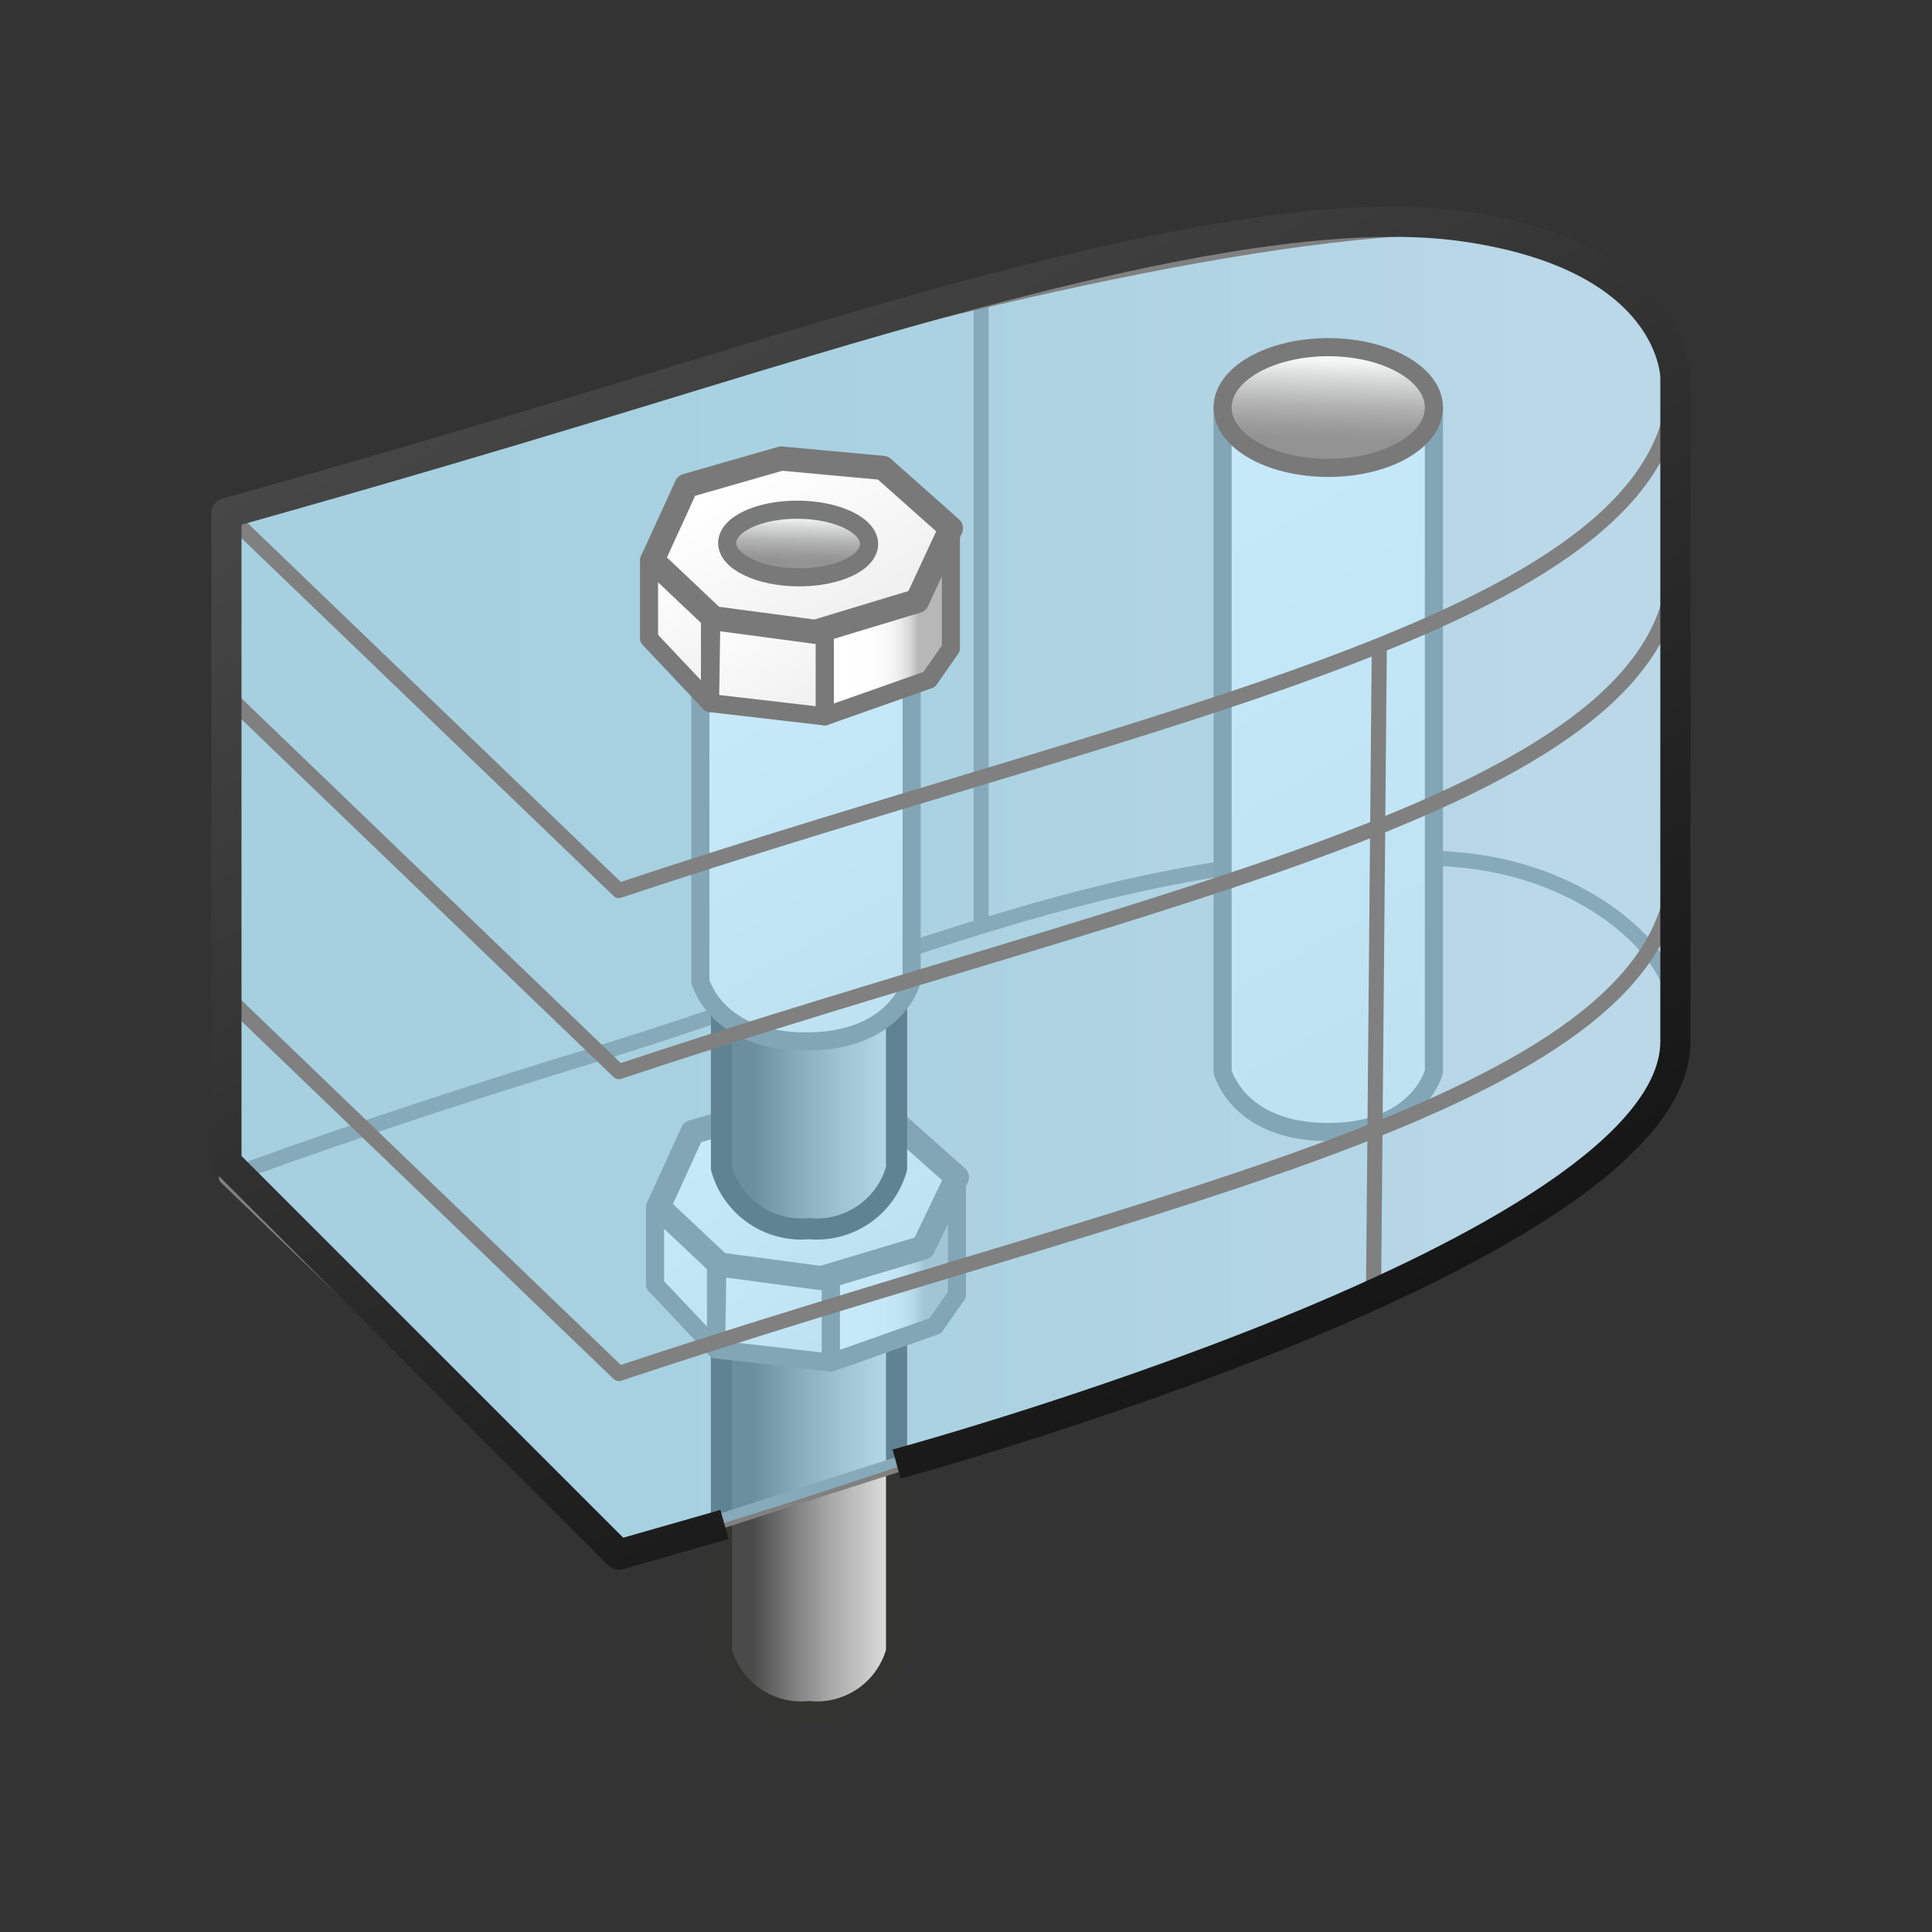 <svg id="CATIA___G13_TG1_-_Tooling_Design" data-name="CATIA _ (G13) TG1 - Tooling Design" xmlns="http://www.w3.org/2000/svg" xmlns:xlink="http://www.w3.org/1999/xlink" viewBox="0 0 64 64"><rect x="0" y="0" width="64" height="64" fill="#333333" stroke="none"/><defs><style>.cls-1{fill:url(#linear-gradient);}.cls-2,.cls-9{stroke:#333332;stroke-width:0.7px;}.cls-10,.cls-12,.cls-13,.cls-14,.cls-15,.cls-16,.cls-17,.cls-2,.cls-4,.cls-5,.cls-6,.cls-7,.cls-8,.cls-9{stroke-linecap:round;}.cls-10,.cls-12,.cls-13,.cls-14,.cls-15,.cls-16,.cls-17,.cls-18,.cls-2,.cls-3,.cls-4,.cls-5,.cls-6,.cls-7,.cls-8,.cls-9{stroke-linejoin:round;}.cls-2{fill:url(#linear-gradient-2);}.cls-18,.cls-3{fill:none;}.cls-3{stroke:gray;stroke-width:0.5px;}.cls-10,.cls-12,.cls-13,.cls-14,.cls-15,.cls-16,.cls-17,.cls-4,.cls-5,.cls-6,.cls-7,.cls-8{stroke:#797979;}.cls-10,.cls-12,.cls-13,.cls-14,.cls-16,.cls-17,.cls-4,.cls-5,.cls-6,.cls-8{stroke-width:0.6px;}.cls-4{fill:url(#linear-gradient-3);}.cls-5{fill:url(#linear-gradient-4);}.cls-6{fill:url(#linear-gradient-5);}.cls-15,.cls-7{stroke-width:0.8px;}.cls-7{fill:url(#linear-gradient-6);}.cls-8{fill:url(#linear-gradient-7);}.cls-9{fill:url(#linear-gradient-8);}.cls-10{fill:url(#linear-gradient-9);}.cls-11{fill:#8cd5f4;fill-opacity:0.5;}.cls-12{fill:url(#linear-gradient-10);}.cls-13{fill:url(#linear-gradient-11);}.cls-14{fill:url(#linear-gradient-12);}.cls-15{fill:url(#linear-gradient-13);}.cls-16{fill:url(#linear-gradient-14);}.cls-17{fill:url(#linear-gradient-15);}.cls-18{stroke:url(#linear-gradient-16);}</style><linearGradient id="linear-gradient" x1="12.47" y1="29.42" x2="51.76" y2="29.42" gradientUnits="userSpaceOnUse"><stop offset="0" stop-color="#c0cccc"/><stop offset="0.31" stop-color="#c4cece"/><stop offset="0.62" stop-color="#d1d3d3"/><stop offset="0.94" stop-color="#e5dbdb"/><stop offset="1" stop-color="#eadddd"/></linearGradient><linearGradient id="linear-gradient-2" x1="29.5" y1="49.7" x2="24.62" y2="49.7" gradientUnits="userSpaceOnUse"><stop offset="0" stop-color="#dedede"/><stop offset="0.39" stop-color="#ababab"/><stop offset="0.59" stop-color="#8b8b8b"/><stop offset="0.94" stop-color="#4a4a4a"/></linearGradient><linearGradient id="linear-gradient-3" x1="27.95" y1="42.11" x2="31.37" y2="42.11" gradientUnits="userSpaceOnUse"><stop offset="0" stop-color="#fff"/><stop offset="0.38" stop-color="#fdfdfd"/><stop offset="0.51" stop-color="#f6f6f6"/><stop offset="0.61" stop-color="#ebebeb"/><stop offset="0.69" stop-color="#dadada"/><stop offset="0.75" stop-color="#c5c4c4"/><stop offset="0.78" stop-color="#b8b7b7"/></linearGradient><linearGradient id="linear-gradient-4" x1="21.8" y1="40.53" x2="23.89" y2="44.15" gradientUnits="userSpaceOnUse"><stop offset="0" stop-color="#fff"/><stop offset="1" stop-color="#f1f0f0"/></linearGradient><linearGradient id="linear-gradient-5" x1="24.52" y1="41.08" x2="26.81" y2="45.04" xlink:href="#linear-gradient-4"/><linearGradient id="linear-gradient-6" x1="25.31" y1="36.98" x2="28.23" y2="42.04" xlink:href="#linear-gradient-4"/><linearGradient id="linear-gradient-7" x1="39.54" y1="16.83" x2="49.04" y2="33.28" xlink:href="#linear-gradient-4"/><linearGradient id="linear-gradient-8" x1="29.5" y1="34.7" x2="24.62" y2="34.7" xlink:href="#linear-gradient-2"/><linearGradient id="linear-gradient-9" x1="24.3" y1="23.4" x2="29.54" y2="32.48" xlink:href="#linear-gradient-4"/><linearGradient id="linear-gradient-10" x1="27.75" y1="20.69" x2="31.17" y2="20.69" xlink:href="#linear-gradient-3"/><linearGradient id="linear-gradient-11" x1="21.6" y1="19.12" x2="23.69" y2="22.74" xlink:href="#linear-gradient-4"/><linearGradient id="linear-gradient-12" x1="24.32" y1="19.66" x2="26.61" y2="23.63" xlink:href="#linear-gradient-4"/><linearGradient id="linear-gradient-13" x1="25.13" y1="15.56" x2="28.05" y2="20.62" xlink:href="#linear-gradient-4"/><linearGradient id="linear-gradient-14" x1="26.55" y1="16.8" x2="26.49" y2="18.79" gradientTransform="matrix(0.01, 1, -0.91, 0.04, 42.34, -9.2)" gradientUnits="userSpaceOnUse"><stop offset="0" stop-color="#f5f6f6"/><stop offset="0.18" stop-color="#d8d9d9"/><stop offset="0.45" stop-color="#b3b3b3"/><stop offset="0.67" stop-color="#9c9c9c"/><stop offset="0.8" stop-color="#949393"/></linearGradient><linearGradient id="linear-gradient-15" x1="44.05" y1="11.95" x2="43.95" y2="15.19" gradientTransform="matrix(1, 0, 0, 1, 0, 0)" xlink:href="#linear-gradient-14"/><linearGradient id="linear-gradient-16" x1="43.05" y1="45.16" x2="21.72" y2="8.21" gradientUnits="userSpaceOnUse"><stop offset="0" stop-color="#161616"/><stop offset="1" stop-color="#474747"/></linearGradient></defs><title>CATIA _ (G13) TG1 - Tooling Design</title><path class="cls-1" d="M55.5,34.5v-22s0-4-7-5-19.38,3.09-29,6c-6.89,2.09-12,3.5-12,3.5V38.5l13,13S55.5,41.5,55.5,34.5Z"/><path class="cls-2" d="M23.9,54.7v-12h5.8v12a2.74,2.74,0,0,1-2.9,2A2.74,2.74,0,0,1,23.9,54.7Z"/><path class="cls-3" d="M20.5,51.5,7.5,39s5.11-1.91,12-4c9.62-2.91,19-7.5,29-6.5,4,.4,7,3,7,5C55.5,41.5,38.5,45.5,20.5,51.5Z"/><polygon class="cls-4" points="31.7 39.08 31.7 42.89 30.98 43.92 27.52 45.14 27.52 40.64 31.7 39.08"/><polygon class="cls-5" points="21.7 42.56 21.7 39.98 23.72 41.66 23.72 44.7 21.7 42.56"/><polygon class="cls-6" points="23.72 44.7 27.52 45.14 27.52 41.27 23.78 40.83 23.72 44.7"/><polygon class="cls-7" points="22.94 37.5 21.81 39.98 23.84 41.89 27.21 42.34 30.58 41.33 31.7 39 29.45 37 26.08 36.6 22.94 37.5"/><path class="cls-8" d="M40.5,35.5v-22h7v22s-.5,2-3.5,2S40.5,35.5,40.5,35.5Z"/><path class="cls-9" d="M23.9,38.7v-10h5.8v10a2.74,2.74,0,0,1-2.9,2A2.74,2.74,0,0,1,23.9,38.7Z"/><path class="cls-10" d="M23.2,32.5v-10h7v10s-.5,2-3.5,2S23.2,32.5,23.2,32.5Z"/><line class="cls-3" x1="32.5" y1="9.5" x2="32.5" y2="30.5"/><path class="cls-11" d="M55.5,34.5v-22s0-4-7-5-19.38,3.09-29,6c-6.89,2.09-12,3.5-12,3.5V38.5l13,13S55.5,41.5,55.5,34.5Z"/><path class="cls-3" d="M55.5,28.5c0,8-17,11-35,17L7.5,33"/><path class="cls-3" d="M55.5,18.5c0,8-17,11-35,17L7.5,23"/><path class="cls-3" d="M20.5,29.5,7.5,17s5.11-1.41,12-3.5c9.62-2.91,21.93-6,29-6,4,0,7,3,7,5C55.5,20.5,38.5,23.5,20.5,29.5Z"/><line class="cls-3" x1="45.5" y1="42.88" x2="45.69" y2="21.5"/><polygon class="cls-12" points="31.5 17.66 31.5 21.48 30.78 22.51 27.32 23.73 27.32 19.23 31.5 17.66"/><polygon class="cls-13" points="21.5 21.15 21.5 18.56 23.52 20.25 23.52 23.29 21.5 21.15"/><polygon class="cls-14" points="23.52 23.29 27.32 23.73 27.32 19.85 23.58 19.42 23.52 23.29"/><polygon class="cls-15" points="22.74 16.09 21.61 18.56 23.64 20.48 27.01 20.93 30.38 19.91 31.5 17.5 29.25 15.5 25.88 15.19 22.74 16.09"/><ellipse class="cls-16" cx="26.44" cy="18.01" rx="1.12" ry="2.35" transform="translate(8.19 44.28) rotate(-89.48)"/><ellipse class="cls-17" cx="44" cy="13.5" rx="3.5" ry="2"/><path class="cls-18" d="M29.7,48.5s25.8-7,25.8-14v-22s0-4-7-5-19.38,3.09-29,6c-6.89,2.09-12,3.5-12,3.5V38.5l13,13,3.5-1"/></svg>